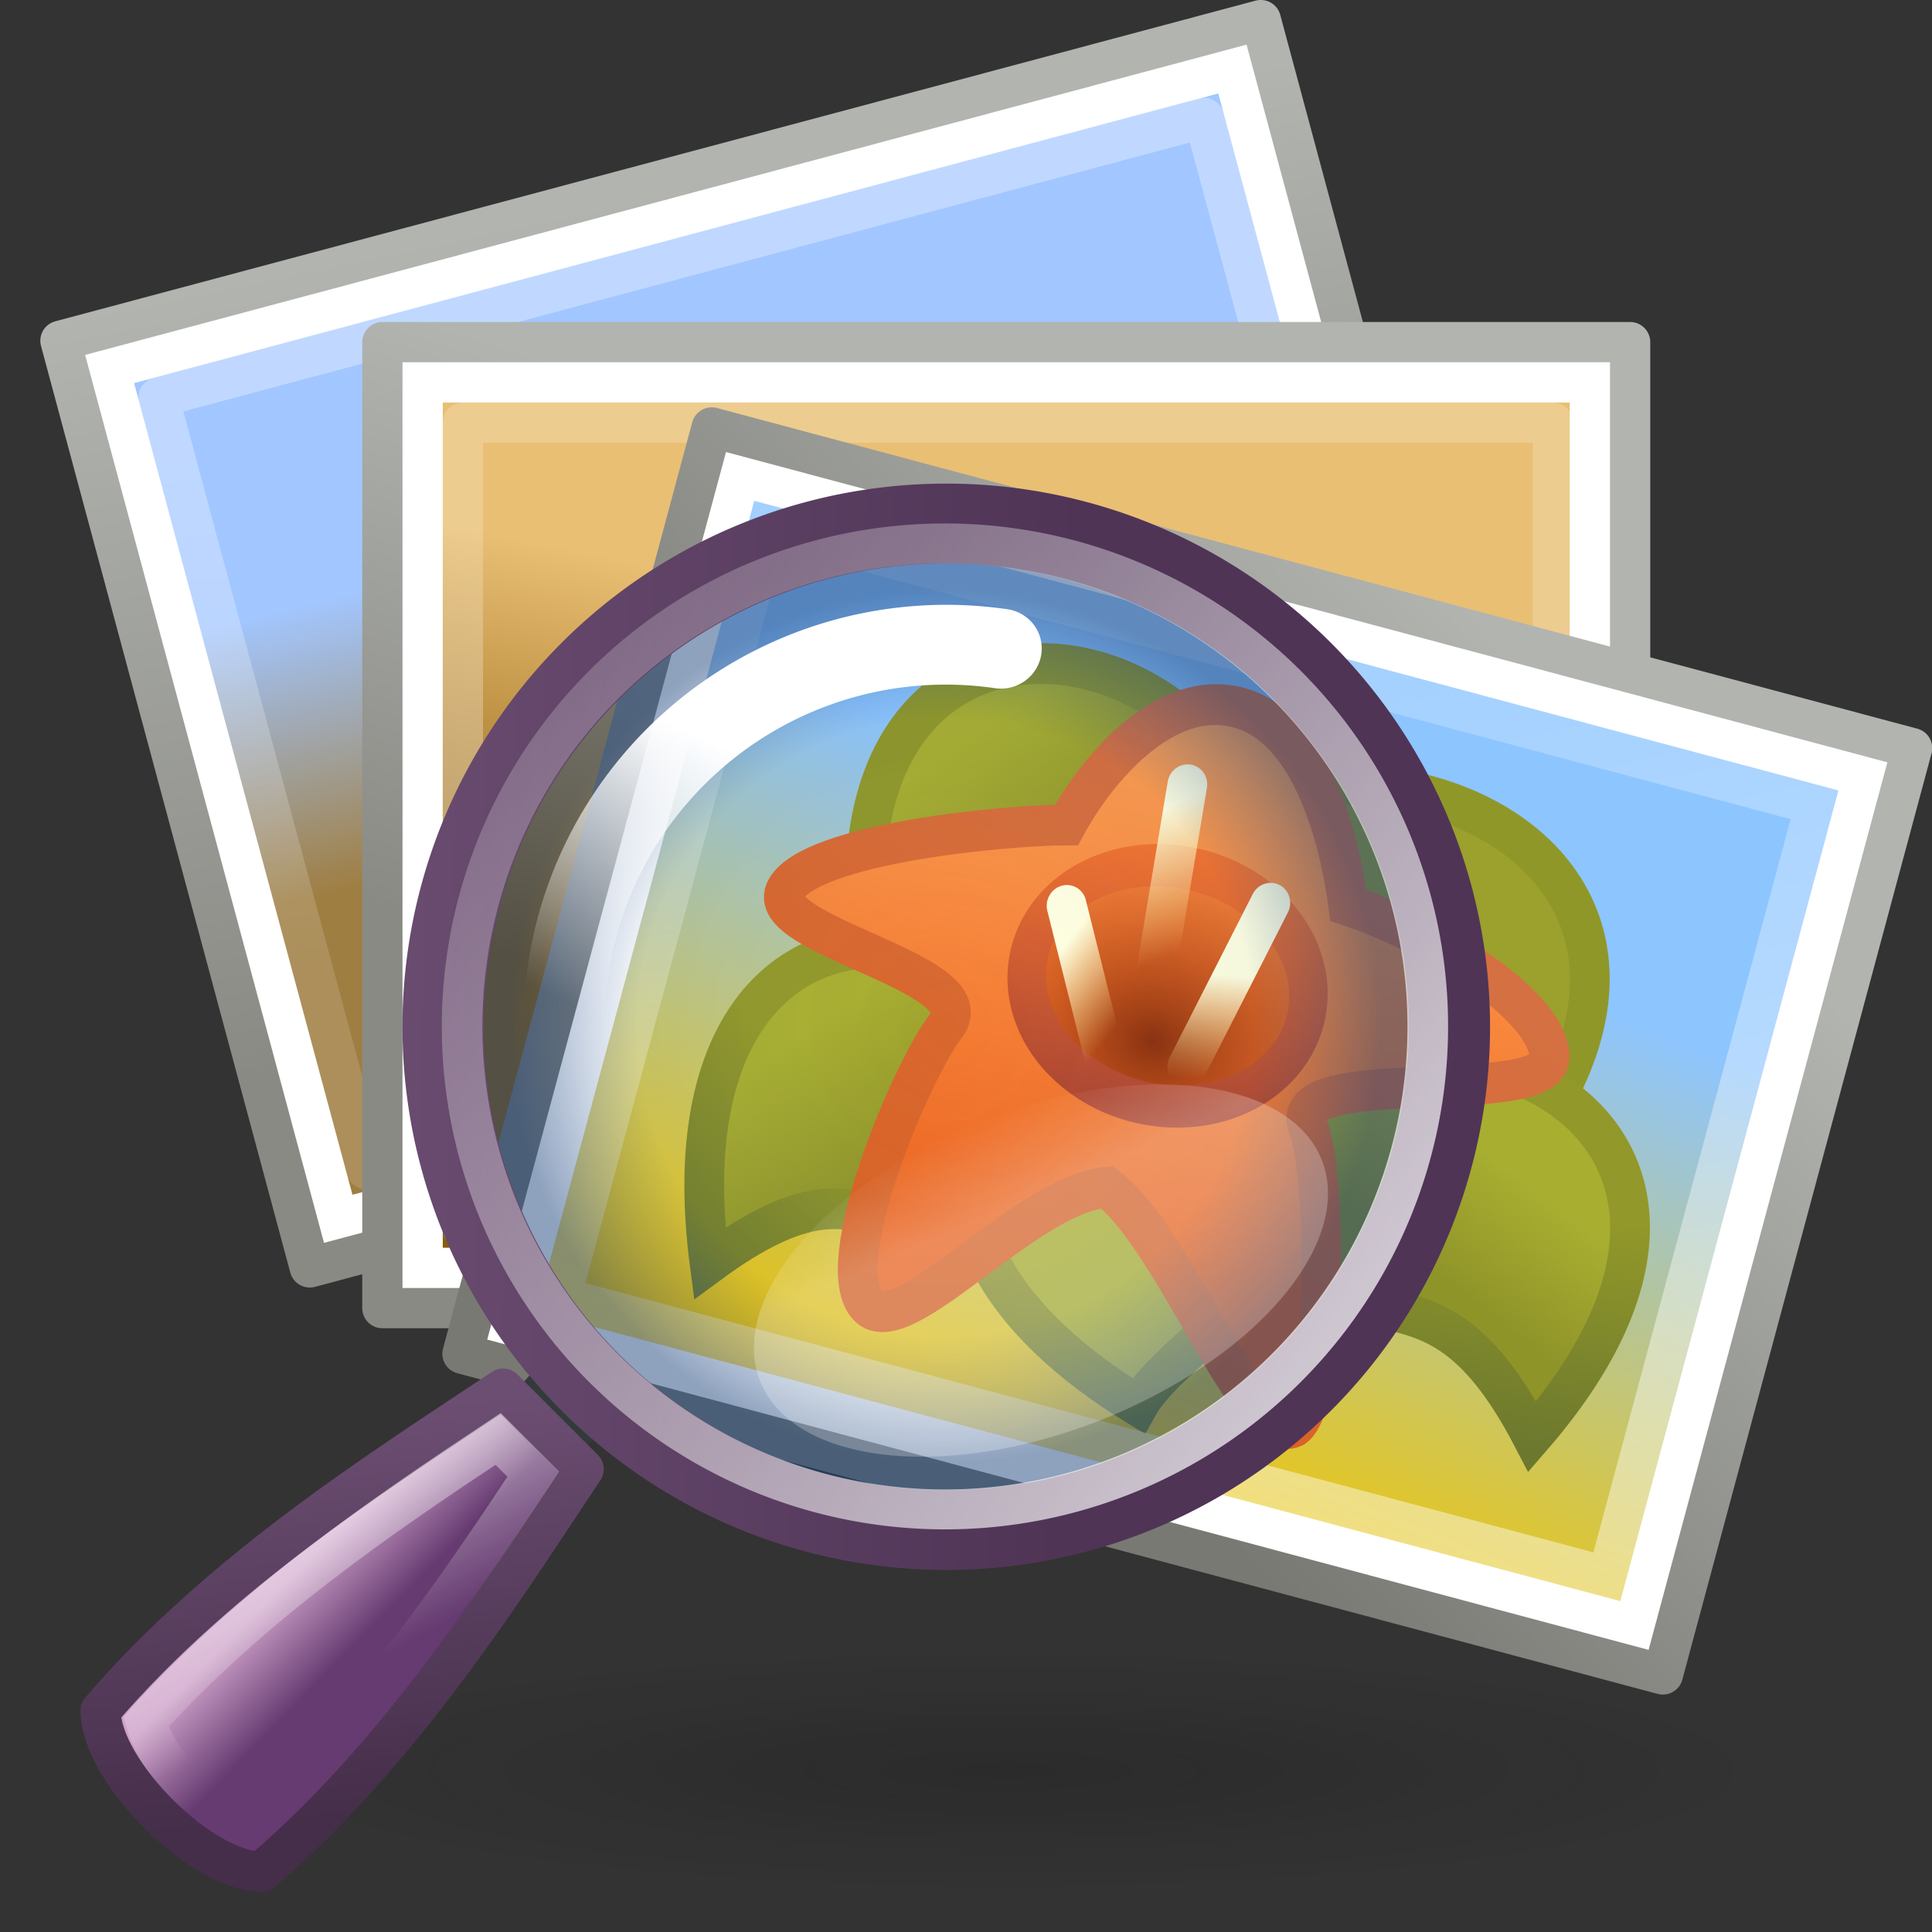 <?xml version="1.0" encoding="UTF-8" standalone="no"?>
<!-- Created with Inkscape (http://www.inkscape.org/) -->
<svg
   xmlns:dc="http://purl.org/dc/elements/1.1/"
   xmlns:cc="http://web.resource.org/cc/"
   xmlns:rdf="http://www.w3.org/1999/02/22-rdf-syntax-ns#"
   xmlns:svg="http://www.w3.org/2000/svg"
   xmlns="http://www.w3.org/2000/svg"
   xmlns:xlink="http://www.w3.org/1999/xlink"
   xmlns:sodipodi="http://sodipodi.sourceforge.net/DTD/sodipodi-0.dtd"
   xmlns:inkscape="http://www.inkscape.org/namespaces/inkscape"
   width="48"
   height="48"
   id="svg1872"
   sodipodi:version="0.32"
   inkscape:version="0.45.1"
   sodipodi:docbase="/home/mjc/trunk/data/icons/48x48/apps"
   sodipodi:docname="gthumb.svg"
   inkscape:output_extension="org.inkscape.output.svg.inkscape"
   version="1.0">
  <rect width="100%" height="100%" fill="#333333" stroke="none"/>
  <sodipodi:namedview
     id="base"
     pagecolor="#ffffff"
     bordercolor="#ffb6b6"
     borderopacity="1"
     inkscape:pageopacity="0.0"
     inkscape:pageshadow="2"
     inkscape:zoom="8"
     inkscape:cx="27.035424"
     inkscape:cy="13.745816"
     inkscape:current-layer="layer1"
     showgrid="false"
     inkscape:grid-bbox="true"
     inkscape:document-units="px"
     gridspacingx="0.5px"
     gridspacingy="0.5px"
     gridempspacing="2"
     inkscape:showpageshadow="false"
     inkscape:window-width="1049"
     inkscape:window-height="757"
     inkscape:window-x="144"
     inkscape:window-y="29"
     inkscape:grid-points="true"
     showborder="true"
     showguides="true"
     inkscape:guide-bbox="true"
     inkscape:object-paths="false"
     inkscape:object-nodes="true"
     objecttolerance="10"
     gridtolerance="10"
     guidetolerance="10">
    <inkscape:grid
       type="xygrid"
       id="grid6337"
       spacingx="0.5px"
       spacingy="0.5px"
       empspacing="2" />
  </sodipodi:namedview>
  <defs
     id="defs1874">
    <linearGradient
       inkscape:collect="always"
       id="linearGradient6103">
      <stop
         style="stop-color:#8a5c0b;stop-opacity:1"
         offset="0"
         id="stop6105" />
      <stop
         style="stop-color:#e9bf74;stop-opacity:1"
         offset="1"
         id="stop6107" />
    </linearGradient>
    <linearGradient
       inkscape:collect="always"
       id="linearGradient6093">
      <stop
         style="stop-color:#ffffff;stop-opacity:1;"
         offset="0"
         id="stop6095" />
      <stop
         style="stop-color:#ffffff;stop-opacity:0;"
         offset="1"
         id="stop6097" />
    </linearGradient>
    <radialGradient
       inkscape:collect="always"
       id="radialGradient7028-916"
       r="14.407"
       gradientTransform="matrix(1,0,0,0.237,0,-11.762)"
       cx="5.038"
       cy="-15.411"
       gradientUnits="userSpaceOnUse"
       xlink:href="#linearGradient6939-277"
       fy="-15.411"
       fx="5.038" />
    <linearGradient
       inkscape:collect="always"
       id="linearGradient6939-277">
      <stop
         offset="0"
         id="stop6990"
         style="stop-color:#0a0a0a;stop-opacity:1;" />
      <stop
         offset="1"
         id="stop6992"
         style="stop-color:#0a0a0a;stop-opacity:0;" />
    </linearGradient>
    <radialGradient
       inkscape:collect="always"
       id="radialGradient6140-673"
       r="10.532"
       gradientTransform="matrix(0.867,-1.148067e-6,1.127479e-6,0.883,8.025,2.886)"
       cx="60.532"
       cy="24.724"
       gradientUnits="userSpaceOnUse"
       xlink:href="#linearGradient3218-93"
       fy="24.724"
       fx="60.532" />
    <linearGradient
       id="linearGradient3218-93">
      <stop
         offset="0"
         id="stop6996"
         style="stop-color:#ffffff;stop-opacity:0" />
      <stop
         offset="0.708"
         id="stop6998"
         style="stop-color:#245296;stop-opacity:0.089;" />
      <stop
         offset="1"
         id="stop7000"
         style="stop-color:#1d447c;stop-opacity:1" />
    </linearGradient>
    <linearGradient
       inkscape:collect="always"
       id="linearGradient6147-453"
       y2="23.437"
       y1="23.761"
       x2="47.472"
       gradientUnits="userSpaceOnUse"
       xlink:href="#linearGradient6152-873"
       x1="63.157" />
    <linearGradient
       inkscape:collect="always"
       id="linearGradient6152-873">
      <stop
         offset="0"
         id="stop7004"
         style="stop-color:#4f3456;stop-opacity:1;" />
      <stop
         offset="1"
         id="stop7006"
         style="stop-color:#6c4e72;stop-opacity:1" />
    </linearGradient>
    <linearGradient
       inkscape:collect="always"
       id="linearGradient6145-817"
       y2="12.713"
       y1="33.304"
       x2="44.523"
       gradientUnits="userSpaceOnUse"
       xlink:href="#linearGradient6125-27"
       x1="71.486" />
    <linearGradient
       inkscape:collect="always"
       id="linearGradient6125-27">
      <stop
         offset="0"
         id="stop7010"
         style="stop-color:#ffffff;stop-opacity:1" />
      <stop
         offset="1"
         id="stop7012"
         style="stop-color:#ffffff;stop-opacity:0;" />
    </linearGradient>
    <linearGradient
       inkscape:collect="always"
       id="linearGradient6091-291"
       y2="36.375"
       y1="38"
       gradientTransform="translate(-2,7.2e-6)"
       x2="11"
       gradientUnits="userSpaceOnUse"
       xlink:href="#linearGradient6081-625"
       x1="12.663" />
    <linearGradient
       inkscape:collect="always"
       id="linearGradient6081-625">
      <stop
         offset="0"
         id="stop7016"
         style="stop-color:#663b71;stop-opacity:1;" />
      <stop
         offset="1"
         id="stop7018"
         style="stop-color:#cea2c9;stop-opacity:1" />
    </linearGradient>
    <linearGradient
       inkscape:collect="always"
       id="linearGradient6093-384"
       y2="33"
       y1="43"
       gradientTransform="translate(-1,2e-7)"
       x2="11"
       gradientUnits="userSpaceOnUse"
       xlink:href="#linearGradient6115-889"
       x1="12" />
    <linearGradient
       inkscape:collect="always"
       id="linearGradient6115-889">
      <stop
         offset="0"
         id="stop7022"
         style="stop-color:#452e4a;stop-opacity:1" />
      <stop
         offset="1"
         id="stop7024"
         style="stop-color:#6c4e72;stop-opacity:1" />
    </linearGradient>
    <linearGradient
       inkscape:collect="always"
       id="linearGradient6085-132"
       y2="39.899"
       y1="35.383"
       gradientTransform="translate(-1,2e-7)"
       x2="12.76"
       gradientUnits="userSpaceOnUse"
       xlink:href="#linearGradient6172-348"
       x1="10.254" />
    <linearGradient
       inkscape:collect="always"
       id="linearGradient6172-348">
      <stop
         offset="0"
         id="stop7034"
         style="stop-color:#ffffff;stop-opacity:0.69" />
      <stop
         offset="1"
         id="stop7036"
         style="stop-color:#ffffff;stop-opacity:0" />
    </linearGradient>
    <linearGradient
       inkscape:collect="always"
       id="linearGradient6664-938-398"
       x1="10.625"
       y1="9.375"
       gradientTransform="matrix(1,0,0,0.774,-3,-1.532)"
       x2="15.75"
       gradientUnits="userSpaceOnUse"
       xlink:href="#linearGradient6513-648-914"
       y2="31" />
    <linearGradient
       inkscape:collect="always"
       id="linearGradient6513-648-914">
      <stop
         offset="0"
         id="stop7570"
         style="stop-color:#ffffff;stop-opacity:1" />
      <stop
         offset="1"
         id="stop7572"
         style="stop-color:#ffffff;stop-opacity:1" />
    </linearGradient>
    <linearGradient
       inkscape:collect="always"
       id="linearGradient6666-108-56"
       x1="10.196"
       y1="23.266"
       gradientTransform="matrix(1,0,0,0.774,-1,1.565)"
       x2="25.367"
       gradientUnits="userSpaceOnUse"
       xlink:href="#linearGradient6527-582-184"
       y2="4.616" />
    <linearGradient
       id="linearGradient6527-582-184">
      <stop
         offset="0"
         id="stop7576"
         style="stop-color:#787973;stop-opacity:1" />
      <stop
         offset="1"
         id="stop7578"
         style="stop-color:#b2b4b0;stop-opacity:1;" />
    </linearGradient>
    <linearGradient
       inkscape:collect="always"
       id="linearGradient6668-599-794"
       x1="20"
       y1="13.577"
       gradientTransform="matrix(0.95,0,0,0.851,-2.084,-1.063)"
       x2="17.27"
       gradientUnits="userSpaceOnUse"
       xlink:href="#linearGradient2782-839-396"
       y2="32.699" />
    <linearGradient
       inkscape:collect="always"
       id="linearGradient2782-839-396">
      <stop
         offset="0"
         id="stop7582"
         style="stop-color:#8dc5ff;stop-opacity:1" />
      <stop
         offset="1"
         id="stop7584"
         style="stop-color:#f2c600;stop-opacity:1" />
    </linearGradient>
    <linearGradient
       inkscape:collect="always"
       id="linearGradient6674-893-795"
       x1="11.75"
       y1="23.25"
       gradientTransform="matrix(0.889,-6.6640937e-3,-7.8492031e-3,0.951,2.314,-9.588)"
       x2="14.5"
       gradientUnits="userSpaceOnUse"
       xlink:href="#linearGradient2862-191-249"
       y2="26" />
    <linearGradient
       inkscape:collect="always"
       id="linearGradient2862-191-249">
      <stop
         offset="0"
         id="stop7588"
         style="stop-color:#a8ae30;stop-opacity:1" />
      <stop
         offset="1"
         id="stop7590"
         style="stop-color:#8f9429;stop-opacity:1" />
    </linearGradient>
    <linearGradient
       inkscape:collect="always"
       id="linearGradient6676-609-599"
       x1="27.812"
       y1="22.657"
       gradientTransform="matrix(1.047,-1.9502255e-2,-2.0583744e-2,0.962,-3.389,-2.845)"
       x2="26.7"
       gradientUnits="userSpaceOnUse"
       xlink:href="#linearGradient2862-537-737"
       y2="25.157" />
    <linearGradient
       inkscape:collect="always"
       id="linearGradient2862-537-737">
      <stop
         offset="0"
         id="stop7594"
         style="stop-color:#a8ae30;stop-opacity:1" />
      <stop
         offset="1"
         id="stop7596"
         style="stop-color:#8f9429;stop-opacity:1" />
    </linearGradient>
    <linearGradient
       inkscape:collect="always"
       id="linearGradient6678-775-375"
       x1="29.062"
       y1="29"
       gradientTransform="matrix(1.047,-1.9502255e-2,-2.0583744e-2,0.962,-3.389,-2.845)"
       x2="28.463"
       gradientUnits="userSpaceOnUse"
       xlink:href="#linearGradient2874-528-315"
       y2="23.782" />
    <linearGradient
       inkscape:collect="always"
       id="linearGradient2874-528-315">
      <stop
         offset="0"
         id="stop7600"
         style="stop-color:#6c782e;stop-opacity:1;" />
      <stop
         offset="1"
         id="stop7602"
         style="stop-color:#929829;stop-opacity:1" />
    </linearGradient>
    <linearGradient
       inkscape:collect="always"
       id="linearGradient6680-882-562"
       x1="11.75"
       y1="23.25"
       gradientTransform="matrix(0.867,7.0291084e-3,8.4277505e-3,0.998,0.386,-4.081)"
       x2="14.5"
       gradientUnits="userSpaceOnUse"
       xlink:href="#linearGradient2862-897-722"
       y2="26" />
    <linearGradient
       inkscape:collect="always"
       id="linearGradient2862-897-722">
      <stop
         offset="0"
         id="stop7606"
         style="stop-color:#a8ae30;stop-opacity:1" />
      <stop
         offset="1"
         id="stop7608"
         style="stop-color:#8f9429;stop-opacity:1" />
    </linearGradient>
    <linearGradient
       inkscape:collect="always"
       id="linearGradient6682-569-587"
       x1="10.062"
       y1="29.5"
       gradientTransform="matrix(0.97,7.8647367e-3,8.4277505e-3,0.998,-1.623,-4.098)"
       x2="12.656"
       gradientUnits="userSpaceOnUse"
       xlink:href="#linearGradient2874-878-807"
       y2="24.75" />
    <linearGradient
       inkscape:collect="always"
       id="linearGradient2874-878-807">
      <stop
         offset="0"
         id="stop7612"
         style="stop-color:#6c782e;stop-opacity:1;" />
      <stop
         offset="1"
         id="stop7614"
         style="stop-color:#929829;stop-opacity:1" />
    </linearGradient>
    <linearGradient
       inkscape:collect="always"
       id="linearGradient6684-646-360"
       x1="20.384"
       y1="31.625"
       gradientTransform="translate(-2,-4)"
       x2="19.884"
       gradientUnits="userSpaceOnUse"
       xlink:href="#linearGradient2874-499-677"
       y2="26.438" />
    <linearGradient
       inkscape:collect="always"
       id="linearGradient2874-499-677">
      <stop
         offset="0"
         id="stop7618"
         style="stop-color:#6c782e;stop-opacity:1;" />
      <stop
         offset="1"
         id="stop7620"
         style="stop-color:#929829;stop-opacity:1" />
    </linearGradient>
    <linearGradient
       inkscape:collect="always"
       id="linearGradient6686-103-989"
       x1="16.917"
       y1="25.211"
       gradientTransform="matrix(1.123,9.4416416e-3,1.0807832e-2,1.236,0.289,-4.715)"
       x2="16.374"
       gradientUnits="userSpaceOnUse"
       xlink:href="#linearGradient2855-649-911"
       y2="16.541" />
    <linearGradient
       inkscape:collect="always"
       id="linearGradient2855-649-911">
      <stop
         offset="0"
         id="stop7624"
         style="stop-color:#ed6520;stop-opacity:1" />
      <stop
         offset="1"
         id="stop7626"
         style="stop-color:#ff9e50;stop-opacity:1" />
    </linearGradient>
    <linearGradient
       inkscape:collect="always"
       id="linearGradient6688-508-790"
       x1="10.257"
       y1="24.583"
       gradientTransform="matrix(1.123,9.4416416e-3,1.0807832e-2,1.236,0.289,-4.715)"
       x2="13.592"
       gradientUnits="userSpaceOnUse"
       xlink:href="#linearGradient2849-135-305"
       y2="15.521" />
    <linearGradient
       inkscape:collect="always"
       id="linearGradient2849-135-305">
      <stop
         offset="0"
         id="stop7630"
         style="stop-color:#da6224;stop-opacity:1" />
      <stop
         offset="1"
         id="stop7632"
         style="stop-color:#d57042;stop-opacity:1" />
    </linearGradient>
    <radialGradient
       inkscape:collect="always"
       id="radialGradient6690-643-984"
       r="2"
       gradientTransform="matrix(1.813,-7.680244e-7,1.042223e-6,1.396,-15.45,-9.15)"
       cx="19"
       cy="22.472"
       gradientUnits="userSpaceOnUse"
       xlink:href="#linearGradient2891-388-107"
       fy="22.472"
       fx="19" />
    <linearGradient
       inkscape:collect="always"
       id="linearGradient2891-388-107">
      <stop
         offset="0"
         id="stop7636"
         style="stop-color:#8a300c;stop-opacity:1;" />
      <stop
         offset="1"
         id="stop7638"
         style="stop-color:#ec510c;stop-opacity:0" />
    </linearGradient>
    <linearGradient
       inkscape:collect="always"
       id="linearGradient6692-693-932"
       x1="18.369"
       y1="23.025"
       x2="18.154"
       gradientUnits="userSpaceOnUse"
       xlink:href="#linearGradient2885-866-809"
       y2="19.235" />
    <linearGradient
       inkscape:collect="always"
       id="linearGradient2885-866-809">
      <stop
         offset="0"
         id="stop7642"
         style="stop-color:#b04730;stop-opacity:1" />
      <stop
         offset="1"
         id="stop7644"
         style="stop-color:#ff7b2f;stop-opacity:1" />
    </linearGradient>
    <linearGradient
       inkscape:collect="always"
       id="linearGradient6694-91-847"
       x1="21"
       y1="20"
       gradientTransform="matrix(0.833,0,0,1.121,3.056,-2.099)"
       x2="21.25"
       gradientUnits="userSpaceOnUse"
       xlink:href="#linearGradient2911-613-519"
       y2="22" />
    <linearGradient
       id="linearGradient2911-613-519">
      <stop
         offset="0"
         id="stop7648"
         style="stop-color:#ffffe0;stop-opacity:1;" />
      <stop
         offset="1"
         id="stop7650"
         style="stop-color:#ffe588;stop-opacity:0;" />
    </linearGradient>
    <linearGradient
       inkscape:collect="always"
       id="linearGradient6696-957-701"
       x1="17"
       y1="21"
       gradientTransform="matrix(0.859,0,0,1.114,2.471,-2.224)"
       x2="18.892"
       gradientUnits="userSpaceOnUse"
       xlink:href="#linearGradient2911-198-956"
       y2="22.07" />
    <linearGradient
       id="linearGradient2911-198-956">
      <stop
         offset="0"
         id="stop7654"
         style="stop-color:#ffffe0;stop-opacity:1;" />
      <stop
         offset="1"
         id="stop7656"
         style="stop-color:#ffe588;stop-opacity:0;" />
    </linearGradient>
    <linearGradient
       inkscape:collect="always"
       id="linearGradient6698-322-330"
       x1="18"
       y1="18"
       gradientTransform="matrix(0.833,0,0,1.058,2.939,-1.346)"
       x2="19.488"
       gradientUnits="userSpaceOnUse"
       xlink:href="#linearGradient2911-977-39"
       y2="20.631" />
    <linearGradient
       id="linearGradient2911-977-39">
      <stop
         offset="0"
         id="stop7660"
         style="stop-color:#ffffe0;stop-opacity:1;" />
      <stop
         offset="1"
         id="stop7662"
         style="stop-color:#ffe588;stop-opacity:0;" />
    </linearGradient>
    <linearGradient
       inkscape:collect="always"
       id="linearGradient6700-934-905"
       x1="28.312"
       y1="26"
       gradientTransform="matrix(1.082,0,0,0.952,-4.612,-3.548)"
       x2="18.655"
       gradientUnits="userSpaceOnUse"
       xlink:href="#linearGradient2760-892-392"
       y2="9.5" />
    <linearGradient
       id="linearGradient2760-892-392">
      <stop
         offset="0"
         id="stop7666"
         style="stop-color:#ffffff;stop-opacity:1;" />
      <stop
         offset="1"
         id="stop7668"
         style="stop-color:#ffffff;stop-opacity:0.424" />
    </linearGradient>
    <linearGradient
       inkscape:collect="always"
       id="linearGradient6794-107-466-97"
       y2="31"
       y1="20.987"
       gradientTransform="matrix(1,0,0,0.774,8,0.466)"
       x2="15.75"
       gradientUnits="userSpaceOnUse"
       xlink:href="#linearGradient6513-961-304"
       x1="9.293" />
    <linearGradient
       inkscape:collect="always"
       id="linearGradient6513-961-304">
      <stop
         offset="0"
         id="stop7672"
         style="stop-color:#ffffff;stop-opacity:1" />
      <stop
         offset="1"
         id="stop7674"
         style="stop-color:#ffffff;stop-opacity:1" />
    </linearGradient>
    <linearGradient
       inkscape:collect="always"
       id="linearGradient6796-836-17-82"
       y2="2.562"
       y1="27.848"
       gradientTransform="matrix(1,0,0,0.774,10,3.564)"
       x2="15"
       gradientUnits="userSpaceOnUse"
       xlink:href="#linearGradient6527-840-903"
       x1="13.243" />
    <linearGradient
       id="linearGradient6527-840-903">
      <stop
         offset="0"
         id="stop7678"
         style="stop-color:#898a84;stop-opacity:1;" />
      <stop
         offset="1"
         id="stop7680"
         style="stop-color:#b2b4b0;stop-opacity:1;" />
    </linearGradient>
    <linearGradient
       inkscape:collect="always"
       id="linearGradient6798-298-851-218"
       y2="23.569"
       y1="15.57"
       gradientTransform="matrix(1.036,0,0,0.903,7.29,-0.434)"
       x2="18.462"
       gradientUnits="userSpaceOnUse"
       xlink:href="#linearGradient6963-199-896"
       x1="18.637" />
    <linearGradient
       inkscape:collect="always"
       id="linearGradient6963-199-896">
      <stop
         offset="0"
         id="stop7684"
         style="stop-color:#a2c6ff;stop-opacity:1" />
      <stop
         offset="1"
         id="stop7686"
         style="stop-color:#9f7e42;stop-opacity:1" />
    </linearGradient>
    <linearGradient
       inkscape:collect="always"
       id="linearGradient6804-766-431-104"
       y2="28.025"
       y1="13.368"
       gradientTransform="matrix(0.994,0,0,0.862,8.128,0.269)"
       x2="19.596"
       gradientUnits="userSpaceOnUse"
       xlink:href="#linearGradient2760-815-256-774"
       x1="22.569" />
    <linearGradient
       id="linearGradient2760-815-256-774">
      <stop
         offset="0"
         id="stop7690"
         style="stop-color:#ffffff;stop-opacity:1;" />
      <stop
         offset="1"
         id="stop7692"
         style="stop-color:#ffffff;stop-opacity:0.424" />
    </linearGradient>
    <linearGradient
       inkscape:collect="always"
       id="linearGradient6938-583-502"
       x1="10.625"
       y1="9.375"
       gradientTransform="matrix(1,0,0,0.774,1,-2.532)"
       x2="15.75"
       gradientUnits="userSpaceOnUse"
       xlink:href="#linearGradient6513-892-891"
       y2="31" />
    <linearGradient
       inkscape:collect="always"
       id="linearGradient6513-892-891">
      <stop
         offset="0"
         id="stop7696"
         style="stop-color:#ffffff;stop-opacity:1" />
      <stop
         offset="1"
         id="stop7698"
         style="stop-color:#ffffff;stop-opacity:1" />
    </linearGradient>
    <linearGradient
       inkscape:collect="always"
       id="linearGradient6959-132-289"
       x1="8.812"
       y1="23.198"
       gradientTransform="matrix(1,0,0,0.774,3,0.565)"
       x2="15.625"
       gradientUnits="userSpaceOnUse"
       xlink:href="#linearGradient6527-416-784"
       y2="6.68" />
    <linearGradient
       id="linearGradient6527-416-784">
      <stop
         offset="0"
         id="stop7702"
         style="stop-color:#898a84;stop-opacity:1;" />
      <stop
         offset="1"
         id="stop7704"
         style="stop-color:#b2b4b0;stop-opacity:1;" />
    </linearGradient>
    <linearGradient
       inkscape:collect="always"
       id="linearGradient6928-172-883"
       x1="13.5"
       y1="20.111"
       gradientTransform="matrix(1,0,0,2.705,0,-45.293)"
       x2="13"
       gradientUnits="userSpaceOnUse"
       xlink:href="#linearGradient6922-726-405"
       y2="26.695" />
    <linearGradient
       inkscape:collect="always"
       id="linearGradient6922-726-405">
      <stop
         offset="0"
         id="stop7714"
         style="stop-color:#b16e0c;stop-opacity:1;" />
      <stop
         offset="1"
         id="stop7716"
         style="stop-color:#f7dcb2;stop-opacity:1" />
    </linearGradient>
    <linearGradient
       inkscape:collect="always"
       id="linearGradient6961-88-360"
       x1="15"
       y1="27"
       gradientTransform="matrix(1.083,0,0,0.954,-0.624,-4.56)"
       x2="16"
       gradientUnits="userSpaceOnUse"
       xlink:href="#linearGradient2760-728-423-731-288"
       y2="13.687" />
    <linearGradient
       id="linearGradient2760-728-423-731-288">
      <stop
         offset="0"
         id="stop7720"
         style="stop-color:#ffffff;stop-opacity:1;" />
      <stop
         offset="1"
         id="stop7722"
         style="stop-color:#ffffff;stop-opacity:0.424" />
    </linearGradient>
    <linearGradient
       inkscape:collect="always"
       xlink:href="#linearGradient6125-27"
       id="linearGradient6089"
       gradientUnits="userSpaceOnUse"
       x1="57.25"
       y1="16.449"
       x2="52.217"
       y2="23.031" />
    <linearGradient
       inkscape:collect="always"
       xlink:href="#linearGradient6093"
       id="linearGradient6101"
       gradientUnits="userSpaceOnUse"
       x1="22.834"
       y1="19.796"
       x2="22.615"
       y2="17" />
    <linearGradient
       inkscape:collect="always"
       xlink:href="#linearGradient6081-625"
       id="linearGradient6113"
       gradientUnits="userSpaceOnUse"
       gradientTransform="translate(-3,2)"
       x1="12.663"
       y1="38"
       x2="11"
       y2="36.375" />
    <linearGradient
       inkscape:collect="always"
       xlink:href="#linearGradient6115-889"
       id="linearGradient6115"
       gradientUnits="userSpaceOnUse"
       gradientTransform="translate(-2,2)"
       x1="12"
       y1="43"
       x2="11"
       y2="33" />
    <linearGradient
       inkscape:collect="always"
       xlink:href="#linearGradient6172-348"
       id="linearGradient6117"
       gradientUnits="userSpaceOnUse"
       gradientTransform="translate(-1,2e-7)"
       x1="10.254"
       y1="35.383"
       x2="12.76"
       y2="39.899" />
    <linearGradient
       inkscape:collect="always"
       xlink:href="#linearGradient6103"
       id="linearGradient6134"
       x1="10"
       y1="18"
       x2="12"
       y2="8"
       gradientUnits="userSpaceOnUse" />
    <filter
       inkscape:collect="always"
       id="filter6146">
      <feGaussianBlur
         inkscape:collect="always"
         stdDeviation="0.854"
         id="feGaussianBlur6148" />
    </filter>
    <filter
       inkscape:collect="always"
       id="filter6153">
      <feGaussianBlur
         inkscape:collect="always"
         stdDeviation="0.606"
         id="feGaussianBlur6155" />
    </filter>
    <filter
       inkscape:collect="always"
       id="filter6157">
      <feGaussianBlur
         inkscape:collect="always"
         stdDeviation="0.675"
         id="feGaussianBlur6159" />
    </filter>
    <linearGradient
       inkscape:collect="always"
       xlink:href="#linearGradient6172-348"
       id="linearGradient6161"
       gradientUnits="userSpaceOnUse"
       gradientTransform="translate(-1,2e-7)"
       x1="10.254"
       y1="35.383"
       x2="12.76"
       y2="39.899" />
  </defs>
  <g
     inkscape:groupmode="layer"
     id="layer1"
     inkscape:label="Layer 1"
     style="display:inline">
    <g
       id="g6782"
       transform="matrix(0.962,-0.257,0.258,0.959,-11.942,6.403)">
      <rect
         id="rect6784"
         x="12.5"
         y="5.5"
         width="31"
         height="24.009"
         style="fill:url(#linearGradient6794-107-466-97);fill-opacity:1;fill-rule:nonzero;stroke:url(#linearGradient6796-836-17-82);stroke-width:1.005;stroke-linecap:round;stroke-linejoin:round;stroke-miterlimit:4;stroke-dasharray:none;stroke-opacity:1" />
      <rect
         id="rect6786"
         x="14"
         y="7"
         width="28"
         height="21.028"
         style="fill:url(#linearGradient6798-298-851-218);fill-opacity:1;fill-rule:nonzero;stroke:none;stroke-width:1;stroke-linecap:round;stroke-linejoin:miter;stroke-miterlimit:4;stroke-dasharray:none;stroke-opacity:1" />
      <rect
         id="rect6792"
         x="14.5"
         y="7.5"
         width="27"
         height="20"
         style="opacity:0.318;fill:none;fill-opacity:1;fill-rule:nonzero;stroke:url(#linearGradient6804-766-431-104);stroke-width:1.005;stroke-linecap:round;stroke-linejoin:round;stroke-miterlimit:4;stroke-dasharray:none;stroke-opacity:1" />
    </g>
    <g
       id="g6942"
       transform="translate(4,6)">
      <rect
         id="rect6556"
         x="5.5"
         y="2.5"
         width="31"
         height="24"
         style="fill:url(#linearGradient6938-583-502);fill-opacity:1;fill-rule:nonzero;stroke:url(#linearGradient6959-132-289);stroke-width:1;stroke-linecap:round;stroke-linejoin:round;stroke-miterlimit:4;stroke-dasharray:none;stroke-opacity:1" />
      <rect
         id="rect6558"
         x="7"
         y="4"
         width="28"
         height="21"
         style="fill:url(#linearGradient6134);fill-opacity:1;fill-rule:nonzero;stroke:none;stroke-width:1;stroke-linecap:round;stroke-linejoin:miter;stroke-miterlimit:4;stroke-dasharray:none;stroke-opacity:1" />
      <rect
         id="rect6588"
         x="7.5"
         y="4.5"
         width="27.08"
         height="20.028"
         style="opacity:0.463;fill:none;fill-opacity:1;fill-rule:nonzero;stroke:url(#linearGradient6961-88-360);stroke-width:1;stroke-linecap:round;stroke-linejoin:round;stroke-miterlimit:4;stroke-dasharray:none;stroke-opacity:1" />
    </g>
    <path
       id="path7026"
       sodipodi:cx="5.038136"
       sodipodi:cy="-15.410795"
       transform="matrix(1.319,0,0,0.88,18.356,57.555)"
       d="M 19.445,-15.411 A 14.407,3.411 0 1 1 -9.369,-15.411 A 14.407,3.411 0 1 1 19.445,-15.411 z"
       sodipodi:type="arc"
       style="opacity:0.2;fill:url(#radialGradient7028-916);fill-opacity:1;stroke:none;stroke-width:0.8;stroke-linecap:round;stroke-linejoin:round;stroke-miterlimit:4;stroke-dasharray:none;stroke-opacity:1"
       sodipodi:ry="3.4107955"
       sodipodi:rx="14.407301" />
    <g
       id="g6628"
       transform="matrix(0.962,0.257,-0.258,0.959,17.143,6.877)">
      <rect
         id="rect6630"
         x="1.5"
         y="3.5"
         width="31"
         height="24"
         style="fill:url(#linearGradient6664-938-398);fill-opacity:1;fill-rule:nonzero;stroke:url(#linearGradient6666-108-56);stroke-width:1.006;stroke-linecap:round;stroke-linejoin:round;stroke-miterlimit:4;stroke-dasharray:none;stroke-opacity:1" />
      <rect
         id="rect6632"
         x="3"
         y="5"
         width="28"
         height="21"
         ry="0"
         style="fill:url(#linearGradient6668-599-794);fill-opacity:1;fill-rule:nonzero;stroke:none;stroke-width:1;stroke-linecap:round;stroke-linejoin:miter;stroke-miterlimit:4;stroke-dasharray:none;stroke-opacity:1" />
      <g
         transform="matrix(1.147,0,0,1.187,-4.251,-5.875)"
         id="g6638">
        <path
           d="M 19.458,14.622 C 17.615,8.601 7.673,9.604 11.389,17.932 C 14.731,14.193 15.173,17.903 19.458,14.622 z"
           id="path6640"
           style="fill:url(#linearGradient6674-893-795);fill-opacity:1;fill-rule:evenodd;stroke:#909729;stroke-width:0.862px;stroke-linecap:butt;stroke-linejoin:miter;stroke-opacity:1"
           sodipodi:nodetypes="ccc" />
        <path
           d="M 15.681,15.736 C 18.061,9.201 30.393,10.152 25.651,19.207 C 21.558,15.209 20.952,19.227 15.681,15.736 z"
           id="path6642"
           style="fill:#9ca02c;fill-opacity:1;fill-rule:evenodd;stroke:#909729;stroke-width:0.862px;stroke-linecap:butt;stroke-linejoin:miter;stroke-opacity:1"
           sodipodi:nodetypes="ccc" />
        <path
           d="M 19.128,20.782 C 21.356,14.489 32.328,15.246 27.955,23.984 C 24.373,20.204 23.767,24.062 19.128,20.782 z"
           id="path6644"
           style="fill:url(#linearGradient6676-609-599);fill-opacity:1;fill-rule:evenodd;stroke:url(#linearGradient6678-775-375);stroke-width:0.862px;stroke-linecap:butt;stroke-linejoin:miter;stroke-opacity:1"
           sodipodi:nodetypes="ccc" />
        <path
           d="M 17.5,21.584 C 15.603,15.24 5.932,16.135 9.693,24.929 C 12.887,21.06 13.381,24.959 17.5,21.584 z"
           id="path6646"
           style="fill:url(#linearGradient6680-882-562);fill-opacity:1;fill-rule:evenodd;stroke:url(#linearGradient6682-569-587);stroke-width:0.862px;stroke-linecap:butt;stroke-linejoin:miter;stroke-opacity:1"
           sodipodi:nodetypes="ccc" />
        <path
           d="M 18,18.5 C 26,18.5 20,23.5 19.5,25.5 C 12.5,23.5 14.037,18.5 18,18.5 z"
           id="path6648"
           style="fill:#a8ae30;fill-opacity:1;fill-rule:evenodd;stroke:url(#linearGradient6684-646-360);stroke-width:0.862px;stroke-linecap:butt;stroke-linejoin:miter;stroke-opacity:1"
           sodipodi:nodetypes="ccs" />
        <g
           id="g6650"
           transform="translate(-2,-4)">
          <path
             id="path6652"
             d="M 24.899,29.084 C 24.09,29.759 21.296,25.851 19.605,25.219 C 17.926,25.823 16.225,29.458 15.276,28.941 C 14.191,28.349 14.861,23.838 15.314,22.816 C 15.897,21.499 10.892,21.987 11.181,20.896 C 11.467,19.82 15.446,18.391 16.714,18.063 C 17.028,16.787 17.997,14.723 19.682,14.737 C 21.367,14.751 22.59,17.001 23.088,18.169 C 24.848,18.256 27.816,19.068 28.168,20.149 C 28.514,21.215 22.579,21.718 23.492,22.895 C 24.159,23.754 25.481,28.398 24.899,29.084 z"
             style="fill:url(#linearGradient6686-103-989);fill-opacity:1;fill-rule:nonzero;stroke:url(#linearGradient6688-508-790);stroke-width:0.862;stroke-linecap:round;stroke-linejoin:miter;stroke-miterlimit:4;stroke-opacity:1"
             sodipodi:nodetypes="ccssscscssc" />
          <path
             id="path6654"
             sodipodi:cx="19"
             sodipodi:cy="21.5"
             transform="matrix(1.544,-6.5659361e-3,-7.7678745e-3,1.678,-9.424,-15.163)"
             d="M 21,21.5 A 2,1.5 0 1 1 17,21.5 A 2,1.5 0 1 1 21,21.5 z"
             sodipodi:type="arc"
             style="fill:url(#radialGradient6690-643-984);fill-opacity:1;fill-rule:nonzero;stroke:url(#linearGradient6692-693-932);stroke-width:0.535;stroke-linecap:round;stroke-linejoin:miter;stroke-miterlimit:4;stroke-dasharray:none;stroke-opacity:1"
             sodipodi:ry="1.5"
             sodipodi:rx="2" />
          <path
             id="path6656"
             d="M 20.615,22.323 L 21.437,18.548"
             style="fill:none;fill-rule:evenodd;stroke:url(#linearGradient6694-91-847);stroke-width:0.862px;stroke-linecap:round;stroke-linejoin:miter;stroke-opacity:1"
             sodipodi:nodetypes="cc" />
          <path
             id="path6658"
             d="M 18.924,22.76 L 17.169,19.701"
             style="fill:none;fill-rule:evenodd;stroke:url(#linearGradient6696-957-701);stroke-width:0.862px;stroke-linecap:round;stroke-linejoin:miter;stroke-opacity:1"
             sodipodi:nodetypes="cc" />
          <path
             id="path6660"
             d="M 19.542,21.722 L 19.024,16.587"
             style="fill:none;fill-rule:evenodd;stroke:url(#linearGradient6698-322-330);stroke-width:0.862px;stroke-linecap:round;stroke-linejoin:miter;stroke-opacity:1"
             sodipodi:nodetypes="cc" />
        </g>
      </g>
      <rect
         id="rect6662"
         x="3.5"
         y="5.5"
         width="27.038"
         height="20"
         style="opacity:0.435;fill:none;fill-opacity:1;fill-rule:nonzero;stroke:url(#linearGradient6700-934-905);stroke-width:1.006;stroke-linecap:round;stroke-linejoin:miter;stroke-miterlimit:4;stroke-dasharray:none;stroke-opacity:1" />
    </g>
  </g>
  <g
     inkscape:groupmode="layer"
     id="layer2"
     inkscape:label="lente"
     style="display:inline">
    <g
       id="g6123">
      <path
         id="rect6872"
         d="M 11.5,36 L 14.313,32.897 L 16,34.5 L 13,37.5 L 11.5,36 z"
         style="fill:#333a3c;fill-opacity:1;stroke:none;stroke-width:0.8;stroke-linecap:round;stroke-linejoin:round;stroke-miterlimit:4;stroke-opacity:1;display:inline"
         sodipodi:nodetypes="ccccc" />
      <path
         id="path2982"
         sodipodi:cx="60.532116"
         sodipodi:cy="24.724428"
         transform="matrix(1.187,0,0,1.166,-48.342,-3.318)"
         d="M 71.064,24.724 A 10.532,10.724 0 1 1 50,24.724 A 10.532,10.724 0 1 1 71.064,24.724 z"
         sodipodi:type="arc"
         style="opacity:0.5;fill:url(#radialGradient6140-673);fill-opacity:1;fill-rule:nonzero;stroke:none;stroke-width:0.886;stroke-linecap:round;stroke-linejoin:miter;stroke-miterlimit:4;stroke-dasharray:none;stroke-opacity:1"
         sodipodi:ry="10.724427"
         sodipodi:rx="10.532116" />
      <path
         id="path2994"
         sodipodi:cx="60.532116"
         sodipodi:cy="24.724428"
         transform="matrix(1.187,0,0,1.166,-48.342,-3.318)"
         d="M 71.064,24.724 A 10.532,10.724 0 1 1 50,24.724 A 10.532,10.724 0 1 1 71.064,24.724 z"
         sodipodi:type="arc"
         style="fill:none;fill-opacity:1;fill-rule:nonzero;stroke:url(#linearGradient6147-453);stroke-width:1.7;stroke-linecap:round;stroke-linejoin:miter;stroke-miterlimit:4;stroke-dasharray:none;stroke-opacity:1"
         sodipodi:ry="10.724427"
         sodipodi:rx="10.532116" />
      <path
         id="path3042"
         sodipodi:cx="60.532116"
         sodipodi:cy="24.724428"
         transform="matrix(1.139,0,0,1.119,-45.469,-2.165)"
         d="M 71.064,24.724 A 10.532,10.724 0 1 1 50,24.724 A 10.532,10.724 0 1 1 71.064,24.724 z"
         sodipodi:type="arc"
         style="opacity:0.788;fill:none;fill-opacity:1;fill-rule:nonzero;stroke:url(#linearGradient6145-817);stroke-width:0.886;stroke-linecap:round;stroke-linejoin:miter;stroke-miterlimit:4;stroke-dasharray:none;stroke-opacity:1"
         sodipodi:ry="10.724427"
         sodipodi:rx="10.532116" />
      <path
         d="M 14.5,36.5 L 12.5,34.5 C 9.5,36.5 5.5,39 2.5,42.5 C 2.5,44 5,46.5 6.5,46.5 C 10,43.5 12.5,39.5 14.5,36.5 z"
         id="rect3080"
         style="fill:url(#linearGradient6113);fill-opacity:1;fill-rule:nonzero;stroke:url(#linearGradient6115);stroke-width:1;stroke-linecap:round;stroke-linejoin:round;stroke-miterlimit:4;stroke-opacity:1;display:inline"
         sodipodi:nodetypes="ccccc" />
      <path
         id="path6089"
         inkscape:radius="-0.96875"
         inkscape:href="#rect3080"
         inkscape:original="M 12.5 34.5 C 9.5000005 36.5 5.5 39 2.5 42.5 C 2.5000001 44 5 46.5 6.5 46.5 C 9.9999996 43.5 12.5 39.5 14.5 36.5 L 12.5 34.5 z "
         xlink:href="#rect3080"
         d="M 12.375,35.75 C 9.573,37.607 6.266,39.843 3.625,42.781 C 3.733,43.13 4.021,43.771 4.625,44.375 C 5.229,44.979 5.87,45.267 6.219,45.375 C 9.157,42.734 11.393,39.427 13.25,36.625 L 12.375,35.75 z"
         sodipodi:type="inkscape:offset"
         style="fill:none;fill-opacity:1;fill-rule:nonzero;stroke:url(#linearGradient6161);stroke-width:1;stroke-linecap:round;stroke-linejoin:miter;stroke-miterlimit:4;stroke-opacity:1;display:inline" />
      <path
         sodipodi:open="true"
         inkscape:transform-center-y="-3.9319965"
         inkscape:transform-center-x="4.0288671"
         sodipodi:end="5.0783847"
         sodipodi:start="3.0746791"
         sodipodi:rx="10.532116"
         sodipodi:ry="10.724427"
         style="opacity:1;fill:none;fill-opacity:1;fill-rule:nonzero;stroke:url(#linearGradient6089);stroke-width:2.237;stroke-linecap:round;stroke-linejoin:miter;stroke-miterlimit:4;stroke-dasharray:none;stroke-opacity:1;display:inline"
         sodipodi:type="arc"
         d="M 50.024,25.442 A 10.532,10.724 0 0 1 64.301,14.71"
         transform="matrix(0.88,-0.198,0.195,0.864,-34.58,16.139)"
         sodipodi:cy="24.724428"
         sodipodi:cx="60.532116"
         id="path6087" />
    </g>
    <path
       sodipodi:type="arc"
       style="opacity:0.243;fill:url(#linearGradient6101);fill-opacity:1;stroke:none;stroke-width:2;stroke-linecap:round;stroke-linejoin:miter;stroke-miterlimit:4;stroke-dasharray:none;stroke-opacity:1"
       id="path6091"
       sodipodi:cx="23"
       sodipodi:cy="22"
       sodipodi:rx="5"
       sodipodi:ry="5"
       d="M 28,22 A 5,5 0 1 1 18,22 A 5,5 0 1 1 28,22 z"
       transform="matrix(1.396,-0.548,0.292,0.745,-12.67,27.781)"
       inkscape:transform-center-y="6.0500614"
       inkscape:transform-center-x="-2.3762929" />
  </g>
</svg>
